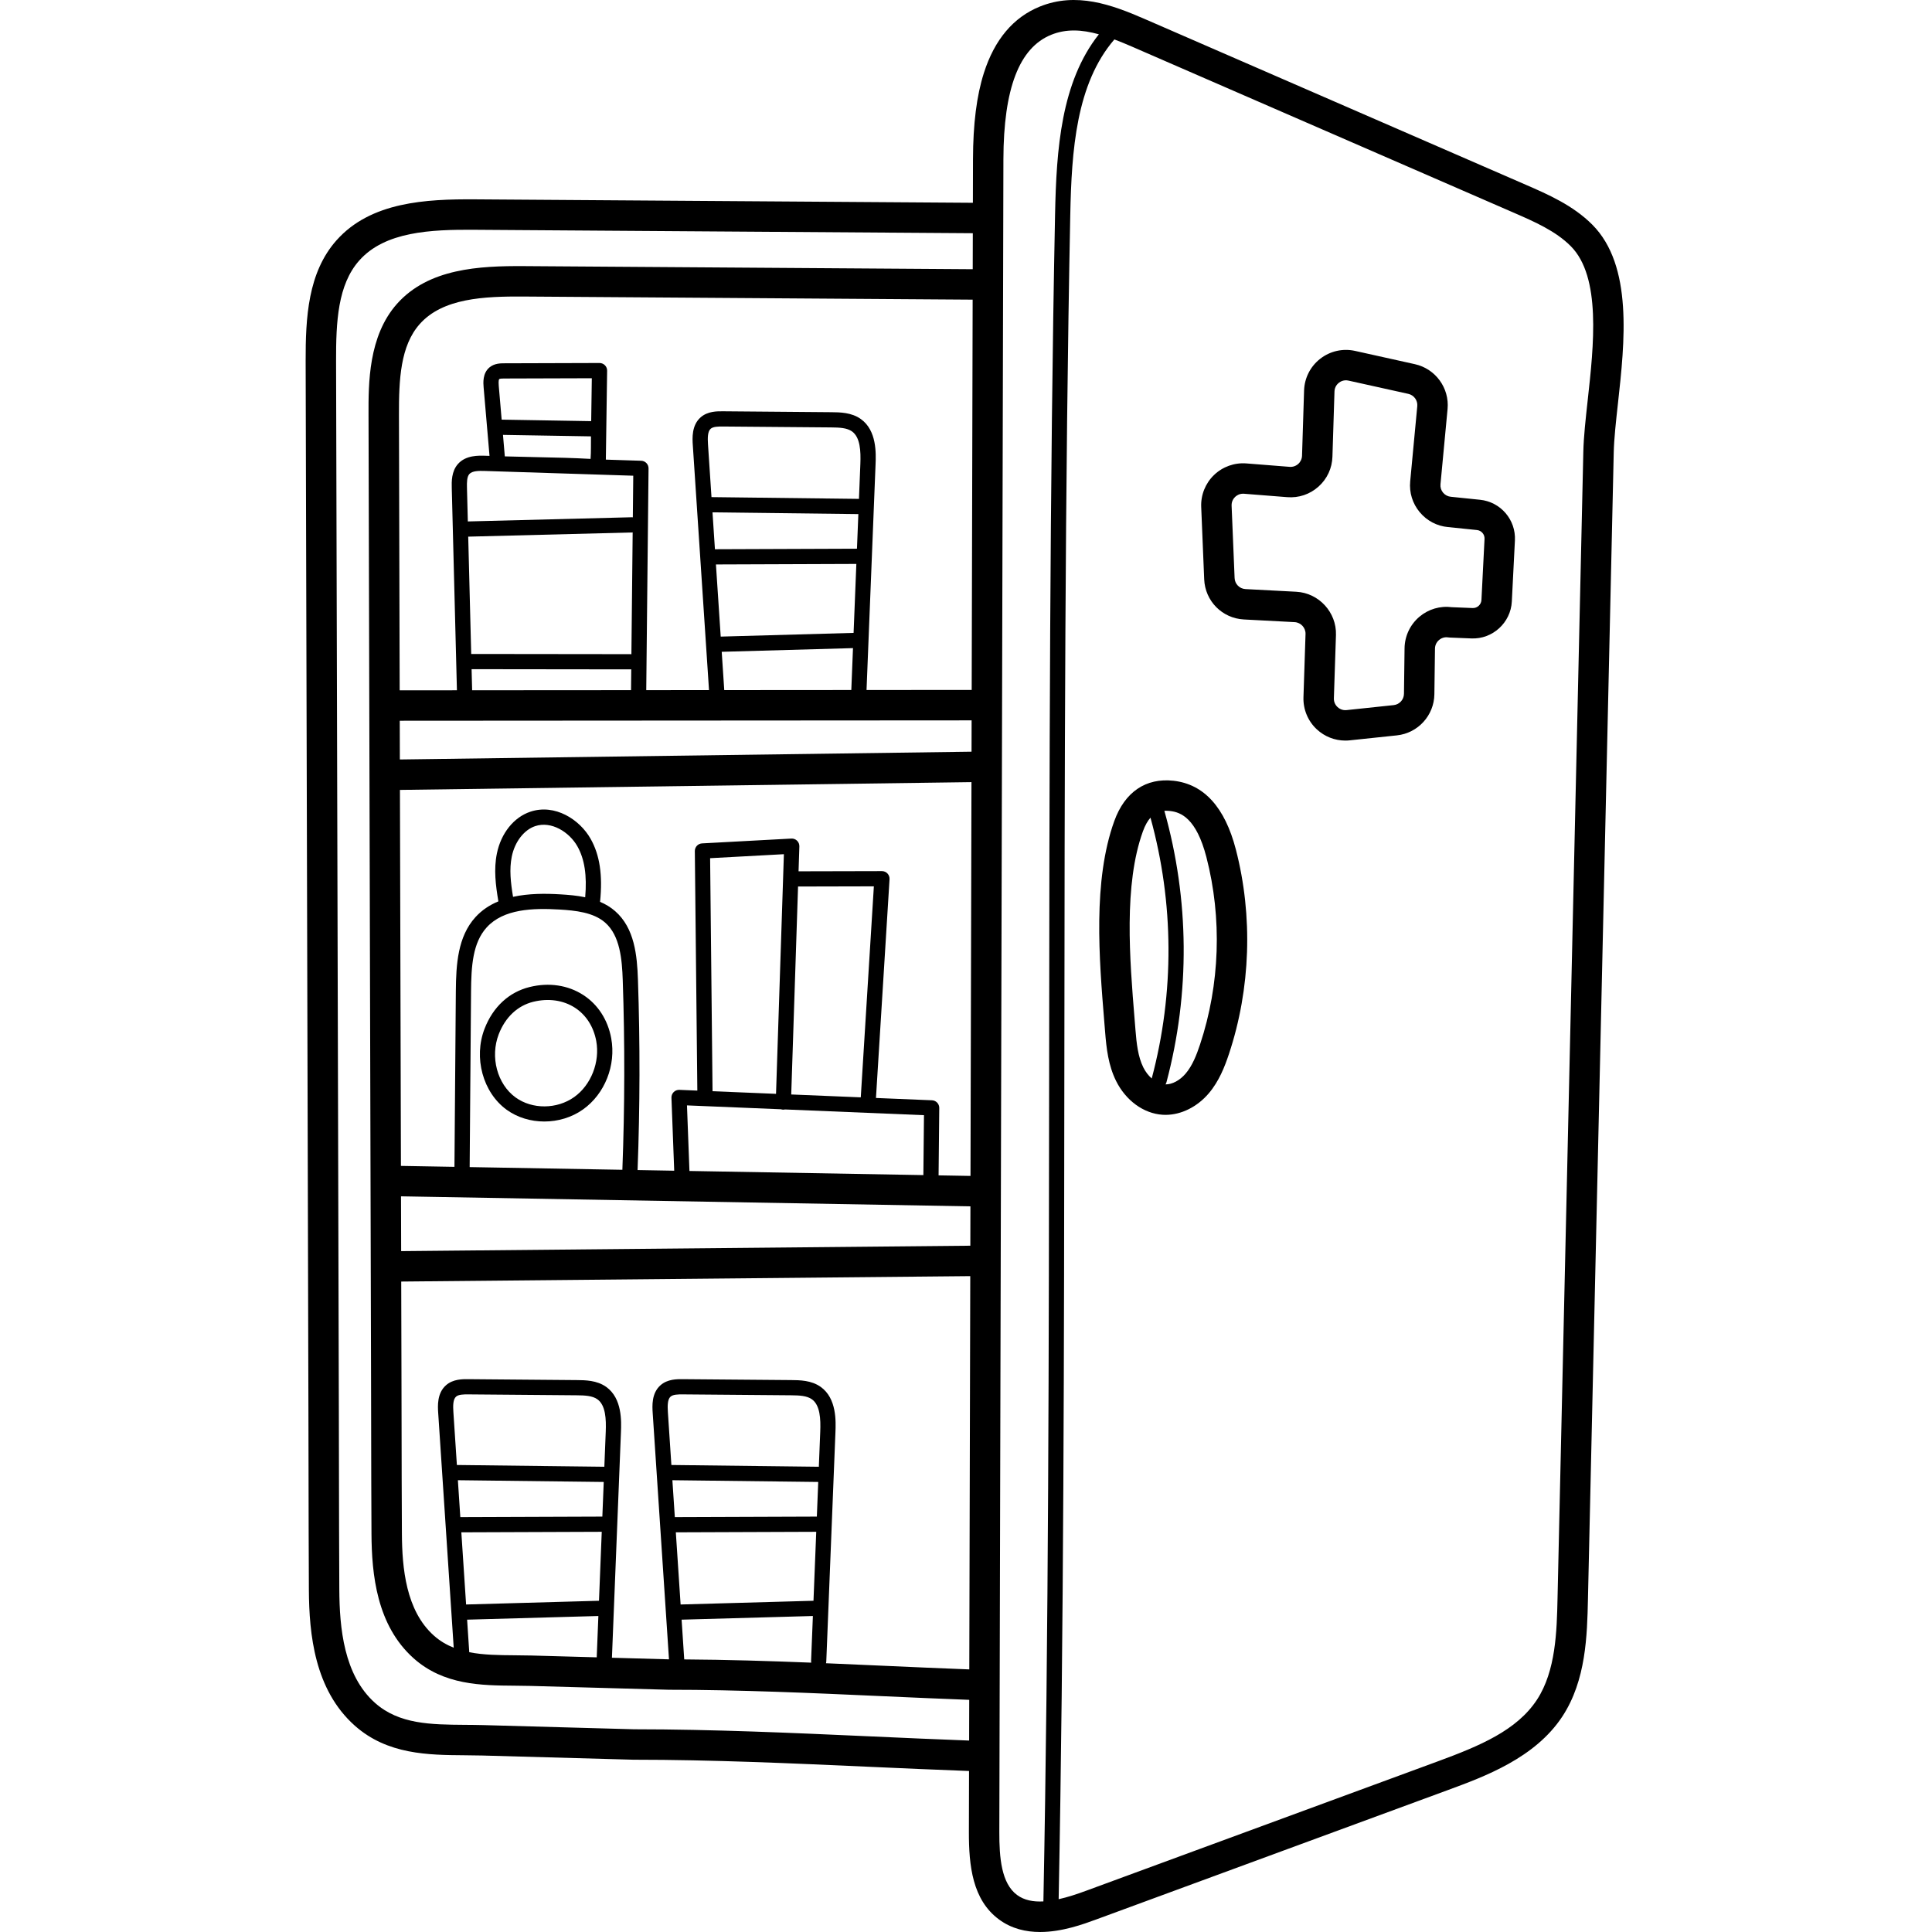 <svg xmlns="http://www.w3.org/2000/svg" height="512pt" version="1.1" viewBox="-81 0 512 512.001" width="512pt">
<g id="surface1">
<path d="M 340.957 59.52 C 335.84 54.398 329.199 51.508 323.336 48.957 L 225.086 6.219 L 222.305 5.012 C 213.562 1.207 204.219 -2.176 194.543 1.75 C 187.539 4.594 182.559 10.508 179.746 19.324 C 177.82 25.348 176.875 32.828 176.852 42.199 L 176.824 53.742 L 44.871 52.828 C 31.867 52.742 17.238 53.496 8.188 63.672 C 0.578 72.23 -0.027 84.199 0 95.727 L 0.734 374.008 C 0.746 379.242 0.758 384.48 0.766 389.715 C 0.781 400.254 0.801 410.789 0.855 421.328 C 0.922 433.098 2.363 447.82 13.008 457.305 C 21.664 465.008 32.523 465.09 42.105 465.164 C 43.668 465.176 45.23 465.188 46.781 465.23 L 86.852 466.344 C 86.887 466.344 86.926 466.344 86.965 466.344 C 107.66 466.344 128.766 467.293 149.18 468.211 C 157.914 468.602 166.93 469.008 175.805 469.332 L 175.766 485.441 C 175.746 494.43 176.695 503.469 183.746 508.68 C 187.086 511.148 190.895 512 194.633 512 C 200.48 512 206.152 509.914 209.57 508.656 L 302.727 474.379 C 312.461 470.797 325.789 465.895 333.023 454.91 C 339.34 445.32 339.605 433.387 339.824 423.801 L 346.656 119.891 C 346.738 116.281 347.238 111.762 347.766 106.98 C 349.57 90.68 351.809 70.395 340.957 59.52 Z M 175.871 442.41 C 168.316 442.125 160.656 441.781 153.227 441.449 C 148.16 441.223 143.043 440.992 137.902 440.777 C 137.941 440.637 137.969 440.484 137.973 440.328 L 140.398 379.602 C 140.516 376.676 140.762 370.594 136.508 367.551 C 134.031 365.781 130.926 365.754 128.66 365.734 L 100.02 365.496 C 98.387 365.48 95.926 365.461 94.062 367.082 C 91.621 369.207 91.852 372.652 91.973 374.504 L 96.289 439.742 C 96.281 439.742 96.277 439.742 96.27 439.742 L 81.168 439.32 L 83.555 379.602 C 83.672 376.676 83.914 370.594 79.66 367.551 C 77.184 365.781 74.082 365.754 71.812 365.738 L 43.176 365.496 C 41.547 365.48 39.078 365.461 37.219 367.082 C 34.777 369.207 35.004 372.656 35.129 374.504 L 39.238 436.66 C 37.363 435.914 35.598 434.891 33.992 433.457 C 26.566 426.848 25.555 415.527 25.508 406.406 C 25.453 396.859 25.438 387.309 25.422 377.762 C 25.414 372.953 25.406 368.148 25.391 363.34 L 25.328 339.625 L 176.129 338.188 Z M 133.98 440.621 C 122.809 440.176 111.535 439.832 100.328 439.762 L 99.633 429.23 L 134.422 428.258 L 133.945 440.168 C 133.938 440.324 133.953 440.473 133.98 440.621 Z M 99.367 425.207 L 98.102 406.082 L 135.312 405.945 L 134.582 424.219 Z M 97.836 402.051 L 97.188 392.273 L 135.82 392.734 L 135.84 392.734 L 135.473 401.914 Z M 96.922 388.238 L 95.996 374.238 C 95.883 372.523 95.891 370.836 96.711 370.121 C 97.367 369.551 98.633 369.516 99.988 369.527 L 128.629 369.766 C 130.867 369.785 132.832 369.879 134.164 370.828 C 136.352 372.395 136.508 376.059 136.371 379.438 L 136 388.719 C 135.957 388.715 135.914 388.703 135.867 388.703 Z M 42.52 425.207 L 41.258 406.082 L 78.469 405.945 L 77.738 424.219 Z M 77.574 428.258 L 77.137 439.211 L 59.836 438.73 C 58.371 438.691 56.898 438.68 55.422 438.668 C 51.207 438.637 47.117 438.598 43.355 437.852 L 42.789 429.23 Z M 40.988 402.051 L 40.344 392.273 L 78.973 392.734 L 78.996 392.734 L 78.629 401.914 Z M 40.078 388.238 L 39.152 374.238 C 39.035 372.523 39.043 370.836 39.867 370.121 C 40.52 369.551 41.785 369.516 43.141 369.527 L 71.781 369.766 C 74.023 369.785 75.988 369.879 77.316 370.828 C 79.504 372.395 79.66 376.059 79.527 379.438 L 79.156 388.719 C 79.109 388.715 79.066 388.703 79.02 388.703 Z M 176.148 330.125 L 25.309 331.562 L 25.27 317.039 L 176.172 319.699 Z M 67.254 241.035 C 71.488 241.285 76.266 241.781 79.363 244.492 C 83.309 247.945 83.844 254.199 84.035 259.793 C 84.605 276.453 84.566 293.324 83.934 310.008 L 43.465 309.293 L 43.832 262.703 C 43.887 256.125 44.242 249.879 47.977 245.773 C 52.441 240.855 60.23 240.621 67.254 241.035 Z M 54.625 227.004 C 55.418 223.098 57.852 219.93 60.828 218.934 C 65.121 217.496 69.883 220.516 72.004 224.266 C 73.922 227.652 74.578 231.98 74.082 237.785 C 71.879 237.324 69.621 237.137 67.492 237.012 C 63.555 236.777 59.113 236.754 54.961 237.672 C 54.332 233.863 53.941 230.379 54.625 227.004 Z M 125.98 293.969 C 126.141 294.02 126.309 294.062 126.484 294.07 C 126.523 294.074 126.562 294.074 126.602 294.074 C 126.762 294.074 126.918 294.051 127.066 294.016 L 163.863 295.535 L 163.703 311.414 L 101.711 310.32 L 101.055 292.941 Z M 107.188 227.43 L 126.738 226.371 L 124.656 289.879 L 107.832 289.184 Z M 147.117 290.809 L 128.684 290.047 L 130.492 234.938 L 150.582 234.891 L 147.117 290.746 C 147.113 290.766 147.117 290.785 147.117 290.809 Z M 176.191 311.633 L 167.734 311.484 L 167.914 293.621 C 167.926 292.531 167.07 291.633 165.98 291.586 L 151.141 290.973 L 154.738 232.996 C 154.77 232.438 154.574 231.895 154.191 231.488 C 153.812 231.082 153.281 230.855 152.727 230.855 L 152.723 230.855 L 130.625 230.906 L 130.84 224.309 C 130.859 223.742 130.641 223.195 130.238 222.801 C 129.832 222.406 129.289 222.195 128.719 222.23 L 105.047 223.508 C 103.969 223.566 103.129 224.465 103.137 225.543 L 103.801 289.02 L 99.039 288.824 C 98.477 288.801 97.934 289.012 97.535 289.41 C 97.137 289.809 96.922 290.352 96.941 290.914 L 97.672 310.25 L 87.965 310.078 C 88.598 293.328 88.637 276.383 88.062 259.656 C 87.844 253.219 87.176 245.973 82.02 241.461 C 80.805 240.398 79.453 239.602 78.023 238.996 C 78.742 231.906 77.949 226.586 75.512 222.281 C 72.629 217.184 66.051 212.934 59.547 215.113 C 55.164 216.578 51.762 220.828 50.676 226.207 C 49.828 230.387 50.348 234.586 51.078 238.871 C 48.805 239.812 46.723 241.156 44.992 243.062 C 40.305 248.223 39.859 255.578 39.801 262.672 L 39.434 309.227 L 25.25 308.977 L 24.988 209.336 L 176.449 207.273 Z M 176.469 199.207 L 24.965 201.27 L 24.938 191.004 L 176.488 190.906 Z M 68.773 121.328 C 63.445 121.164 58.113 121.113 52.781 120.945 L 52.293 115.25 C 60.062 115.379 67.852 115.512 75.613 115.641 C 75.582 117.625 75.652 119.637 75.504 121.613 C 73.258 121.488 71.016 121.398 68.773 121.328 Z M 51.945 111.211 L 51.18 102.297 C 51.051 100.754 51.262 100.496 51.305 100.457 C 51.48 100.312 52.344 100.309 52.625 100.309 L 75.836 100.238 L 75.672 111.609 Z M 86.82 126.07 L 86.707 137.098 C 86.602 137.086 86.5 137.074 86.395 137.078 L 42.98 138.188 L 42.75 129.242 C 42.715 127.805 42.734 126.344 43.391 125.617 C 44.156 124.773 45.906 124.758 47.477 124.809 Z M 86.082 173.359 L 43.875 173.309 L 43.082 142.219 L 86.496 141.109 C 86.555 141.105 86.609 141.094 86.664 141.086 L 86.328 173.387 C 86.246 173.375 86.168 173.359 86.082 173.359 Z M 86.289 177.371 L 86.23 182.902 L 44.121 182.93 L 43.977 177.34 L 86.078 177.391 C 86.152 177.391 86.219 177.375 86.289 177.371 Z M 109.996 168.707 L 108.73 149.586 L 145.941 149.449 L 145.211 167.723 Z M 145.051 171.758 L 144.605 182.863 L 110.934 182.887 L 110.262 172.734 Z M 108.465 145.555 L 107.82 135.777 L 146.449 136.238 L 146.473 136.238 L 146.105 145.414 Z M 107.551 131.742 L 106.625 117.742 C 106.512 116.027 106.52 114.34 107.34 113.625 C 107.996 113.055 109.262 113.02 110.617 113.031 L 139.258 113.27 C 141.5 113.289 143.461 113.383 144.793 114.332 C 146.98 115.898 147.137 119.562 147.004 122.941 L 146.633 132.223 C 146.586 132.219 146.543 132.207 146.496 132.207 Z M 176.508 182.844 L 148.641 182.859 L 151.031 123.102 C 151.148 120.176 151.391 114.094 147.137 111.055 C 144.664 109.281 141.559 109.258 139.289 109.238 L 110.652 108.996 C 109.016 108.984 106.559 108.961 104.695 110.582 C 102.254 112.707 102.48 116.156 102.602 118.008 L 106.895 182.887 L 90.262 182.898 L 90.871 124.141 C 90.883 123.043 90.016 122.141 88.922 122.105 L 79.555 121.805 L 79.895 98.242 C 79.906 97.703 79.695 97.184 79.312 96.797 C 78.934 96.414 78.418 96.199 77.879 96.199 L 77.875 96.199 L 52.613 96.277 C 51.645 96.281 50.023 96.285 48.73 97.355 C 46.844 98.922 47.07 101.527 47.164 102.641 L 48.727 120.812 L 47.609 120.777 C 45.82 120.723 42.484 120.613 40.406 122.914 C 38.609 124.898 38.68 127.68 38.723 129.344 L 40.09 182.934 L 24.918 182.941 L 24.727 109.93 C 24.703 100.543 25.105 91.645 30.234 85.875 C 36.336 79.016 47.219 78.512 57.828 78.586 L 176.762 79.41 Z M 176.781 71.344 L 57.883 70.523 C 45.969 70.445 32.551 71.141 24.211 80.516 C 16.605 89.066 16.641 101.633 16.664 109.949 L 17.328 363.359 C 17.344 368.164 17.352 372.969 17.359 377.773 C 17.375 387.332 17.391 396.891 17.445 406.449 C 17.504 417.242 18.828 430.75 28.629 439.48 C 36.613 446.586 46.574 446.66 55.363 446.727 C 56.785 446.738 58.203 446.75 59.613 446.789 L 96.102 447.801 C 96.141 447.801 96.176 447.805 96.215 447.805 C 115.055 447.805 134.277 448.668 152.863 449.504 C 160.406 449.844 168.176 450.188 175.855 450.477 L 175.828 461.266 C 167.074 460.941 158.172 460.543 149.547 460.152 C 129.062 459.234 107.879 458.281 87.02 458.277 L 47.008 457.168 C 45.402 457.125 43.785 457.113 42.168 457.102 C 33.215 457.031 24.762 456.969 18.375 451.281 C 10.102 443.914 8.977 431.379 8.922 421.281 C 8.863 410.754 8.848 400.23 8.828 389.703 C 8.82 384.461 8.812 379.223 8.797 373.984 L 8.062 95.703 C 8.039 85.32 8.488 75.469 14.215 69.027 C 21.023 61.371 33.066 60.805 44.812 60.895 L 176.805 61.805 Z M 197.035 281.617 C 196.965 356.312 196.891 433.512 195.512 503.895 C 192.863 504.039 190.445 503.602 188.539 502.195 C 184.371 499.113 183.812 492.332 183.832 485.461 L 184.914 42.219 C 184.961 23.453 189.102 12.66 197.578 9.219 C 199.551 8.418 201.562 8.078 203.613 8.078 C 205.777 8.078 207.98 8.473 210.211 9.09 C 200.191 21.75 198.949 39.566 198.602 56.875 C 197.176 127.934 197.102 206.062 197.035 281.617 Z M 339.754 106.094 C 339.207 111.059 338.688 115.746 338.598 119.707 L 331.762 423.617 C 331.57 432.172 331.332 442.82 326.293 450.473 C 320.949 458.582 311.199 462.672 299.945 466.812 L 206.789 501.086 C 204.422 501.961 201.953 502.777 199.555 503.309 C 200.922 433.066 200.996 356.098 201.066 281.621 C 201.137 206.082 201.207 127.977 202.633 56.957 C 202.977 39.812 204.203 22.184 214.324 10.449 C 215.902 11.047 217.492 11.707 219.09 12.402 L 221.871 13.613 L 320.121 56.352 C 325.578 58.723 331.223 61.18 335.254 65.219 C 343.371 73.352 341.367 91.504 339.754 106.094 Z M 339.754 106.094 " style=" stroke:none;fill-rule:nonzero;fill:rgb(0%,0%,0%);fill-opacity:1;" />
<path d="M 311.23 132.445 L 303.508 131.652 C 302.695 131.582 301.957 131.195 301.434 130.566 C 300.91 129.941 300.664 129.145 300.742 128.332 L 302.621 108.398 C 303.145 102.832 299.426 97.723 293.965 96.512 L 278.105 92.992 C 274.863 92.277 271.504 93.031 268.883 95.066 C 266.262 97.102 264.699 100.172 264.594 103.492 L 264.051 120.777 C 264.023 121.617 263.664 122.391 263.039 122.953 C 262.41 123.512 261.598 123.785 260.762 123.719 L 249.309 122.812 C 246.145 122.559 243.012 123.684 240.723 125.887 C 238.438 128.09 237.199 131.176 237.332 134.348 L 238.125 153.531 C 238.367 159.289 242.887 163.859 248.641 164.164 L 262.098 164.875 C 263.742 164.961 265.035 166.371 264.98 168.02 L 264.43 184.785 C 264.328 188 265.617 191.098 267.969 193.285 C 270.035 195.207 272.742 196.262 275.535 196.262 C 275.922 196.262 276.312 196.242 276.703 196.199 L 289.184 194.883 C 294.777 194.293 299.051 189.605 299.125 183.98 L 299.285 171.891 C 299.301 170.68 299.969 169.938 300.363 169.602 C 300.762 169.27 301.605 168.73 302.797 168.918 C 302.949 168.941 303.102 168.957 303.254 168.961 L 308.945 169.191 C 314.531 169.43 319.363 165.031 319.648 159.418 L 320.469 143.219 C 320.746 137.738 316.688 133.004 311.23 132.445 Z M 311.598 159.008 C 311.535 160.23 310.484 161.191 309.27 161.137 L 303.781 160.914 C 300.676 160.504 297.551 161.422 295.156 163.449 C 292.699 165.527 291.266 168.566 291.223 171.785 L 291.066 183.875 C 291.043 185.418 289.871 186.703 288.336 186.863 L 275.855 188.184 C 274.66 188.309 273.84 187.734 273.461 187.383 C 273.082 187.031 272.453 186.258 272.492 185.051 L 273.043 168.281 C 273.238 162.281 268.52 157.141 262.523 156.82 L 249.07 156.113 C 247.488 156.027 246.25 154.773 246.184 153.195 L 245.387 134.012 C 245.34 132.82 245.949 132.047 246.32 131.691 C 246.66 131.363 247.371 130.84 248.418 130.84 C 248.504 130.84 248.586 130.844 248.676 130.848 L 260.129 131.754 C 263.184 131.996 266.129 131.004 268.418 128.957 C 270.703 126.91 272.016 124.094 272.109 121.027 L 272.652 103.742 C 272.691 102.496 273.406 101.762 273.828 101.43 C 274.25 101.102 275.145 100.594 276.359 100.863 L 292.219 104.379 C 293.715 104.711 294.738 106.113 294.594 107.641 L 292.715 127.574 C 292.434 130.539 293.328 133.434 295.238 135.727 C 297.145 138.016 299.828 139.422 302.742 139.68 L 310.406 140.465 C 311.594 140.586 312.477 141.617 312.418 142.809 Z M 311.598 159.008 " style=" stroke:none;fill-rule:nonzero;fill:rgb(0%,0%,0%);fill-opacity:1;" />
<path d="M 53.273 294.102 C 56.141 296.176 59.68 297.211 63.246 297.211 C 66.871 297.211 70.523 296.141 73.523 294.004 C 79.293 289.891 82.289 282.316 80.98 275.156 C 80.086 270.27 77.453 266.195 73.562 263.68 C 69.516 261.062 64.473 260.312 59.359 261.57 C 53.891 262.918 49.652 266.84 47.418 272.613 C 44.445 280.293 46.965 289.527 53.273 294.102 Z M 51.176 274.07 C 52.922 269.559 56.172 266.508 60.32 265.484 C 64.344 264.496 68.27 265.055 71.371 267.062 C 74.32 268.969 76.32 272.102 77.012 275.883 C 78.031 281.445 75.637 287.547 71.184 290.719 C 66.598 293.988 60.059 294.035 55.637 290.836 C 50.762 287.305 48.844 280.098 51.176 274.07 Z M 51.176 274.07 " style=" stroke:none;fill-rule:nonzero;fill:rgb(0%,0%,0%);fill-opacity:1;" />
<path d="M 229.992 206.91 C 222.656 206.094 217.082 209.879 214.301 217.582 C 208.586 233.383 210.281 254.078 211.641 270.707 L 211.875 273.574 C 212.215 277.824 212.719 282.32 214.766 286.449 C 217.344 291.656 222.062 295.094 227.082 295.422 C 227.348 295.441 227.613 295.449 227.879 295.449 C 232.031 295.449 236.262 293.355 239.336 289.746 C 242.055 286.555 243.57 282.676 244.688 279.305 C 250.438 262.012 251.086 242.77 246.516 225.125 C 243.617 213.941 238.059 207.812 229.992 206.91 Z M 221.988 282.871 C 220.578 280.023 220.199 276.543 219.91 272.93 L 219.676 270.047 C 218.379 254.199 216.766 234.477 221.883 220.32 C 222.473 218.68 223.16 217.516 223.891 216.691 C 230.125 239.273 230.262 263.09 224.23 285.77 C 224.227 285.781 224.227 285.797 224.223 285.809 C 223.352 285.047 222.574 284.051 221.988 282.871 Z M 237.035 276.762 C 236.117 279.531 235.016 282.387 233.199 284.52 C 231.668 286.316 229.656 287.395 227.867 287.375 C 227.977 287.203 228.07 287.016 228.125 286.805 C 234.406 263.184 234.195 238.367 227.57 214.875 C 227.719 214.867 227.871 214.859 228.023 214.859 C 228.383 214.859 228.742 214.887 229.094 214.926 C 231.945 215.242 236.043 216.855 238.707 227.148 C 242.895 243.305 242.297 260.926 237.035 276.762 Z M 237.035 276.762 " style=" stroke:none;fill-rule:nonzero;fill:rgb(0%,0%,0%);fill-opacity:1;" />
</g>
</svg>